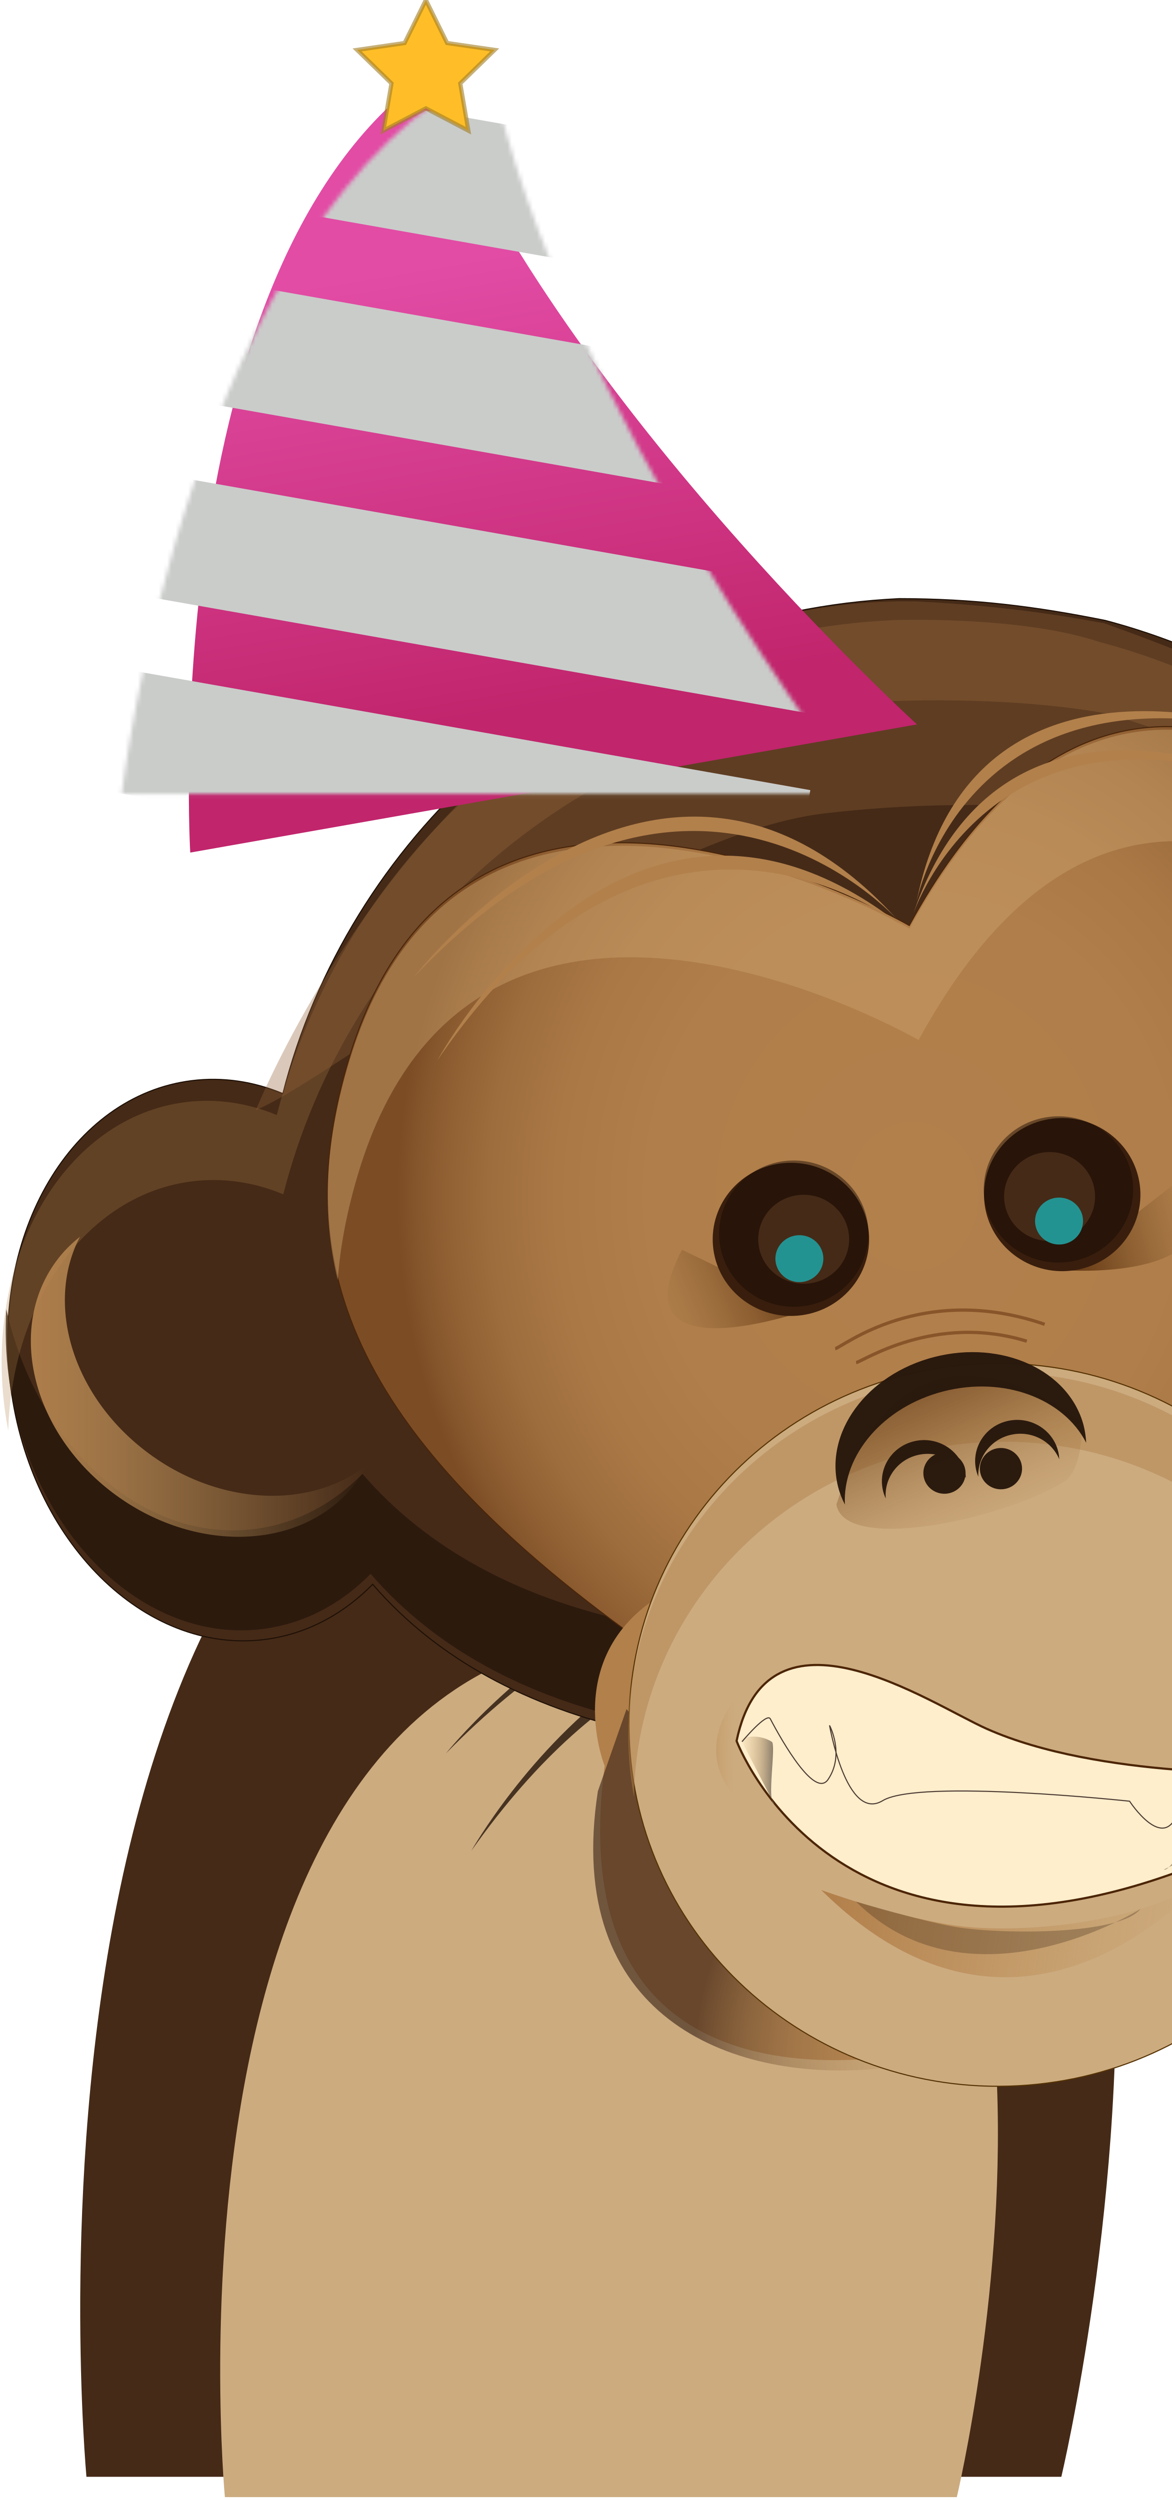 <?xml version="1.0" encoding="UTF-8" standalone="no"?>
<svg width="279px" height="595px" viewBox="0 0 279 595" version="1.1" xmlns="http://www.w3.org/2000/svg" xmlns:xlink="http://www.w3.org/1999/xlink">
    <!-- Generator: Sketch 39.1 (31720) - http://www.bohemiancoding.com/sketch -->
    <title>Monkey</title>
    <desc>Created with Sketch.</desc>
    <defs>
        <radialGradient cx="50%" cy="49.999%" fx="50%" fy="49.999%" r="41.955%" id="radialGradient-1">
            <stop stop-color="#B2804B" offset="0%"></stop>
            <stop stop-color="#B07E4A" offset="50.9%"></stop>
            <stop stop-color="#A97845" offset="69.24%"></stop>
            <stop stop-color="#9E6D3D" offset="82.3%"></stop>
            <stop stop-color="#8D5D31" offset="92.79%"></stop>
            <stop stop-color="#7C4D25" offset="100%"></stop>
        </radialGradient>
        <radialGradient cx="50.278%" cy="51.914%" fx="50.278%" fy="51.914%" r="35.439%" id="radialGradient-2">
            <stop stop-color="#CA9E64" stop-opacity="0" offset="0%"></stop>
            <stop stop-color="#C69B62" stop-opacity="0.182" offset="18.22%"></stop>
            <stop stop-color="#BB915C" stop-opacity="0.352" offset="35.23%"></stop>
            <stop stop-color="#A88152" stop-opacity="0.517" offset="51.75%"></stop>
            <stop stop-color="#8E6A44" stop-opacity="0.68" offset="67.98%"></stop>
            <stop stop-color="#6B4D32" stop-opacity="0.84" offset="83.98%"></stop>
            <stop stop-color="#42291C" stop-opacity="0.996" offset="99.64%"></stop>
            <stop stop-color="#41281B" offset="100%"></stop>
        </radialGradient>
        <linearGradient x1="1.097%" y1="59.129%" x2="99.928%" y2="43.697%" id="linearGradient-3">
            <stop stop-color="#673B15" offset="0%"></stop>
            <stop stop-color="#6E421B" stop-opacity="0.833" offset="16.67%"></stop>
            <stop stop-color="#83572B" stop-opacity="0.582" offset="41.81%"></stop>
            <stop stop-color="#A57946" stop-opacity="0.279" offset="72.11%"></stop>
            <stop stop-color="#CA9E64" stop-opacity="0" offset="100%"></stop>
        </linearGradient>
        <linearGradient x1="100.41%" y1="29.265%" x2="-0.002%" y2="57.71%" id="linearGradient-4">
            <stop stop-color="#673B15" offset="0%"></stop>
            <stop stop-color="#6E421B" stop-opacity="0.833" offset="16.67%"></stop>
            <stop stop-color="#83572B" stop-opacity="0.582" offset="41.81%"></stop>
            <stop stop-color="#A57946" stop-opacity="0.279" offset="72.11%"></stop>
            <stop stop-color="#CA9E64" stop-opacity="0" offset="100%"></stop>
        </linearGradient>
        <linearGradient x1="29.219%" y1="11.241%" x2="67.278%" y2="98.001%" id="linearGradient-5">
            <stop stop-color="#673B15" offset="0%"></stop>
            <stop stop-color="#6E421B" stop-opacity="0.833" offset="16.67%"></stop>
            <stop stop-color="#83572B" stop-opacity="0.582" offset="41.81%"></stop>
            <stop stop-color="#A57946" stop-opacity="0.279" offset="72.11%"></stop>
            <stop stop-color="#CA9E64" stop-opacity="0" offset="100%"></stop>
        </linearGradient>
        <linearGradient x1="0.405%" y1="49.458%" x2="93.782%" y2="49.982%" id="linearGradient-6">
            <stop stop-color="#B2804B" offset="0%"></stop>
            <stop stop-color="#B88751" stop-opacity="0.618" offset="38.16%"></stop>
            <stop stop-color="#C89C62" stop-opacity="0.045" offset="95.53%"></stop>
            <stop stop-color="#CA9E64" stop-opacity="0" offset="100%"></stop>
        </linearGradient>
        <linearGradient x1="25.937%" y1="42.02%" x2="76.873%" y2="83.787%" id="linearGradient-7">
            <stop stop-color="#58585A" offset="0%"></stop>
            <stop stop-color="#7E6F5D" stop-opacity="0.792" offset="20.77%"></stop>
            <stop stop-color="#9F8460" stop-opacity="0.573" offset="42.75%"></stop>
            <stop stop-color="#B79262" stop-opacity="0.362" offset="63.83%"></stop>
            <stop stop-color="#C59B64" stop-opacity="0.166" offset="83.4%"></stop>
            <stop stop-color="#CA9E64" stop-opacity="0" offset="100%"></stop>
        </linearGradient>
        <linearGradient x1="108.536%" y1="51.619%" x2="-7.512%" y2="46.586%" id="linearGradient-8">
            <stop stop-color="#58585A" offset="0%"></stop>
            <stop stop-color="#7E6F5D" stop-opacity="0.792" offset="20.77%"></stop>
            <stop stop-color="#9F8460" stop-opacity="0.573" offset="42.75%"></stop>
            <stop stop-color="#B79262" stop-opacity="0.362" offset="63.83%"></stop>
            <stop stop-color="#C59B64" stop-opacity="0.166" offset="83.4%"></stop>
            <stop stop-color="#CA9E64" stop-opacity="0" offset="100%"></stop>
        </linearGradient>
        <linearGradient x1="99.346%" y1="47.785%" x2="21.664%" y2="50.009%" id="linearGradient-9">
            <stop stop-color="#B2804B" offset="0%"></stop>
            <stop stop-color="#B88751" stop-opacity="0.618" offset="38.16%"></stop>
            <stop stop-color="#C89C62" stop-opacity="0.045" offset="95.53%"></stop>
            <stop stop-color="#CA9E64" stop-opacity="0" offset="100%"></stop>
        </linearGradient>
        <linearGradient x1="-0.169%" y1="43.061%" x2="99.613%" y2="52.515%" id="linearGradient-10">
            <stop stop-color="#B2804B" offset="0%"></stop>
            <stop stop-color="#B88751" stop-opacity="0.618" offset="38.16%"></stop>
            <stop stop-color="#C89C62" stop-opacity="0.045" offset="95.53%"></stop>
            <stop stop-color="#CA9E64" stop-opacity="0" offset="100%"></stop>
        </linearGradient>
        <linearGradient x1="-0.001%" y1="49.999%" x2="100.001%" y2="49.999%" id="linearGradient-11">
            <stop stop-color="#B2804B" offset="0%"></stop>
            <stop stop-color="#BF9058" stop-opacity="0.715" offset="28.54%"></stop>
            <stop stop-color="#C79B61" stop-opacity="0.381" offset="61.9%"></stop>
            <stop stop-color="#CA9E64" stop-opacity="0" offset="100%"></stop>
        </linearGradient>
        <linearGradient x1="65.052%" y1="93.32%" x2="19.701%" y2="7.308%" id="linearGradient-12">
            <stop stop-color="#CA9E64" stop-opacity="0" offset="0%"></stop>
            <stop stop-color="#BF9058" stop-opacity="0.415" offset="41.46%"></stop>
            <stop stop-color="#B2804B" offset="100%"></stop>
        </linearGradient>
        <linearGradient x1="50%" y1="25.743%" x2="50%" y2="88.99%" id="linearGradient-13">
            <stop stop-color="#E24CA5" offset="0%"></stop>
            <stop stop-color="#C1256C" offset="100%"></stop>
        </linearGradient>
        <path d="M101.505,14.498 C117.983,94.75 189.341,187.078 189.341,187.078 L13.668,187.078 C13.668,187.078 29.734,48.728 101.505,14.498 Z" id="path-14"></path>
    </defs>
    <g id="Page-1" stroke="none" stroke-width="1" fill="none" fill-rule="evenodd">
        <g id="Desktop" transform="translate(-193, -344)">
            <g id="Monkey" transform="translate(193, 344)">
                <g>
                    <g id="Body" transform="translate(19.053, 315.255)">
                        <path d="M1.529,274.278 L233.602,274.278 C233.602,274.278 298.832,0.237 137.376,0.237 C-24.08,0.237 1.529,274.278 1.529,274.278 Z" id="Chest" fill="#452A17"></path>
                        <path d="M34.48,279.109 L208.724,279.109 C208.724,279.109 257.7,73.354 136.476,73.354 C15.252,73.354 34.48,279.109 34.48,279.109 Z" id="Torso" fill="#CCAB7F"></path>
                    </g>
                    <g id="Party-head">
                        <g id="squareMonkey" transform="translate(0, 142.012)">
                            <g id="Capa_1">
                                <g>
                                    <g id="Group">
                                        <g opacity="0.82" transform="translate(105.737, 231.89)" id="Shape" fill="#28170C">
                                            <g>
                                                <path d="M0.42,43.444 C0.42,43.444 70.084,-43.78 134.546,30.036 C134.546,30.034 78.208,-35.862 0.42,43.444 L0.42,43.444 Z"></path>
                                                <path d="M6.462,66.633 C6.462,66.633 61.035,-30.341 136.687,32.472 C136.685,32.472 70.345,-23.796 6.462,66.633 L6.462,66.633 Z"></path>
                                                <g transform="translate(144.246, 3.908)">
                                                    <path d="M115.699,22.553 C115.699,22.553 40.36,-36.284 1.794,37.363 C1.796,37.363 35.214,-28.152 115.699,22.553 L115.699,22.553 Z"></path>
                                                    <path d="M114.95,39.867 C114.95,39.867 48.049,-28.059 0.044,40.07 C0.047,40.07 41.874,-20.656 114.95,39.867 L114.95,39.867 Z"></path>
                                                </g>
                                            </g>
                                        </g>
                                        <path d="M435.112,116.458 C430.314,79.71 403.263,52.837 374.683,56.414 C366.143,57.483 358.452,61.156 351.977,66.75 C330.689,37.011 299.211,15.237 263.169,5.683 C246.361,2.288 231.657,0.482 214.008,0.482 C209.862,0.685 205.695,1.032 201.505,1.55 C134.593,9.911 82.77,57.858 67.34,118.293 C60.45,115.429 53.098,114.272 45.634,115.205 C17.056,118.777 -2.232,151.448 2.561,188.183 C7.349,224.923 34.405,251.799 62.99,248.226 C72.888,246.986 81.663,242.257 88.717,235.082 C119.796,271.087 175.168,279.896 236.813,272.192 C303.889,263.805 358.765,238.315 375.414,188.11 C380.798,189.631 386.377,190.134 392.037,189.418 C420.609,185.856 439.901,153.188 435.112,116.458 L435.112,116.458 Z" id="Shape" stroke="#1E1007" stroke-width="0.259" fill="#452A17"></path>
                                        <path d="M433.267,106.255 C431.507,135.997 413.931,160.103 389.606,163.144 C383.952,163.85 378.351,163.347 372.994,161.83 C356.34,212.028 301.469,237.513 234.377,245.905 C172.742,253.609 117.375,244.79 86.286,208.797 C79.235,215.973 70.457,220.694 60.56,221.932 C34.013,225.254 8.804,202.304 1.501,169.598 C1.196,174.814 1.358,180.207 2.078,185.686 C6.866,222.432 33.922,249.305 62.505,245.725 C72.397,244.485 81.182,239.756 88.231,232.591 C119.31,268.586 174.682,277.395 236.335,269.691 C303.409,261.303 358.288,235.819 374.937,185.616 C380.312,187.135 385.899,187.638 391.554,186.929 C420.134,183.36 439.431,150.689 434.637,113.949 C434.298,111.341 433.828,108.769 433.267,106.255 L433.267,106.255 Z" id="Shape" fill="#28170C" opacity="0.82"></path>
                                        <g opacity="0.27" transform="translate(0, 5.211)" id="Shape" fill="#B3824A">
                                            <g>
                                                <path d="M263.321,22.579 C308.565,35.651 330.783,55.763 352.066,85.497 C358.546,79.908 366.253,76.234 374.772,75.171 C401.997,71.766 427.807,95.974 434.35,130.028 C434.488,125.564 434.269,120.989 433.656,116.354 C428.852,79.614 401.812,52.733 373.226,56.315 C364.687,57.378 357,61.052 350.515,66.641 C329.23,36.915 297.749,15.141 261.712,5.573 C242.688,-0.769 212.554,0.386 212.554,0.386 C208.403,0.581 204.233,0.93 200.046,1.454 C133.144,9.82 81.326,57.754 65.896,118.186 C59.004,115.33 51.654,114.176 44.193,115.106 C15.612,118.678 -3.673,151.354 1.115,188.081 C1.35,189.837 1.637,191.551 1.963,193.266 C2.888,162.406 20.758,137.086 45.733,133.959 C53.2,133.032 60.557,134.183 67.436,137.047 C82.866,76.623 134.693,28.676 201.61,20.31 C205.426,19.823 236.565,17.801 263.321,22.579 L263.321,22.579 Z"></path>
                                            </g>
                                        </g>
                                        <path d="M60.917,122.19 C60.917,122.19 81.712,70.468 123.213,36.365 C148.543,15.537 181.167,0.305 218.634,1.154 C244.99,2.493 261.117,6.172 262.73,6.284 C323.823,27.967 330.188,41.821 352.878,68.673 C352.878,68.673 275.865,42.222 196.341,51.589 C150.663,56.959 79.483,114.676 60.917,122.19 L60.917,122.19 Z" id="Shape" fill="#94633A" opacity="0.34"></path>
                                        <g transform="translate(77.671, 30.615)" id="Shape">
                                            <path d="M138.786,47.652 C138.786,47.652 33.162,-13.416 5.342,79.515 C-8.631,126.19 3.397,167.831 78.034,220.293 C157.297,276.006 237.529,221.718 262.73,150.874 C275.137,115.994 289.225,75.453 264.26,35.789 C264.26,35.789 192.882,-51.417 138.786,47.652 L138.786,47.652 Z" fill="url(#radialGradient-1)"></path>
                                            <path d="M138.786,47.652 C138.786,47.652 33.162,-13.416 5.342,79.515 C-8.631,126.19 3.397,167.831 78.034,220.293 C157.297,276.006 237.529,221.718 262.73,150.874 C275.137,115.994 289.225,75.453 264.26,35.789 C264.26,35.789 192.882,-51.417 138.786,47.652 L138.786,47.652 Z" stroke="#49250A" stroke-width="0.259"></path>
                                        </g>
                                        <path d="M85.242,137.396 C113.057,44.468 218.676,105.541 218.676,105.541 C272.777,6.469 344.155,93.668 344.155,93.668 C349.876,102.761 353.539,111.901 355.632,121.013 C356.575,103.28 353.296,85.119 341.981,67.128 C341.981,67.128 270.602,-20.075 216.509,78.996 C216.509,78.996 110.885,17.926 83.067,110.854 C77.765,128.574 76.224,145.559 80.402,162.688 C80.999,154.361 82.676,145.966 85.242,137.396 L85.242,137.396 Z" id="Shape" fill="#CA9F6A" opacity="0.47"></path>
                                        <path d="M293.081,209.621 C293.081,209.621 320.987,203.321 325.528,231.056 C326.245,235.467 324.528,245.472 326.394,252.033 C336.281,286.827 351.406,333.413 224.963,345.159 C224.963,345.159 131.923,370.526 143.937,278.291 C143.937,278.291 132.265,249.579 161.498,235.413 L293.081,209.621 L293.081,209.621 Z" id="Shape" fill="#B2804B"></path>
                                        <path d="M287.87,268.565 C287.87,268.565 309.933,282.403 297.36,299.323" id="Shape" stroke="#4D3C34" stroke-width="0.259"></path>
                                        <path d="M203.8,182.302 C205.335,182.112 222.472,170.465 244.429,177.221" id="Shape" stroke="#875529" stroke-width="0.775"></path>
                                        <path d="M198.819,178.996 C200.349,178.813 219.381,163.092 248.687,173.201" id="Shape" stroke="#875529" stroke-width="0.775"></path>
                                        <path d="M149.149,264.779 C149.149,264.779 293.483,444.085 323.314,243.122 C323.314,243.122 343.706,297.155 322.499,314.357 C301.292,331.566 228.618,348.721 207.93,350.472 C173.833,353.361 134.024,338.041 142.329,284.315" id="Shape" fill="url(#radialGradient-2)" opacity="0.65"></path>
                                        <path d="M325.196,261.666 C329.065,309.028 292.995,350.492 244.63,354.289 C196.255,358.074 153.895,322.757 150.021,275.402 C146.151,228.039 182.232,186.57 230.602,182.787 C278.967,178.985 321.329,214.308 325.196,261.666 L325.196,261.666 Z" id="Shape" stroke="#563304" stroke-width="0.259" fill="#CCAB7F"></path>
                                        <path d="M231.754,201.419 C277.28,197.852 317.465,228.925 325.266,272.077 C325.308,269.328 325.23,266.567 324.995,263.771 C321.131,216.408 278.776,181.096 230.393,184.881 C182.031,188.67 145.943,230.139 149.825,277.494 C150.044,280.287 150.423,283.026 150.911,285.727 C151.597,241.926 186.224,204.985 231.754,201.419 L231.754,201.419 Z" id="Shape" fill="#B2804B" opacity="0.47"></path>
                                        <g transform="translate(97.904, 26.706)" id="Shape" fill="#B2804B">
                                            <path d="M0.634,63.837 C0.634,63.837 59.296,-12.235 115.89,50.367 C115.89,50.37 66.403,-5.547 0.634,63.837 L0.634,63.837 Z"></path>
                                            <path d="M6.182,83.715 C6.182,83.715 51.709,-0.547 117.764,52.433 C117.764,52.436 59.81,4.961 6.182,83.715 L6.182,83.715 Z"></path>
                                            <g transform="translate(118.79, 0)">
                                                <path d="M91.871,7.324 C91.871,7.324 15.111,-23.528 1.381,46.448 C1.381,46.446 12.866,-15.586 91.871,7.324 L91.871,7.324 Z"></path>
                                                <path d="M95.513,21.8 C95.513,21.8 23.497,-18.538 0.606,49.098 C0.606,49.096 20.218,-10.964 95.513,21.8 L95.513,21.8 Z"></path>
                                            </g>
                                        </g>
                                        <path d="M253.18,160.306 C253.18,160.306 296.723,163.727 282.604,137.427" id="Shape" fill="url(#linearGradient-3)"></path>
                                        <path d="M271.333,140.02 C272.633,150.009 265.417,159.134 255.224,160.405 C245.027,161.682 235.698,154.613 234.398,144.634 C233.093,134.658 240.309,125.525 250.507,124.249 C260.699,122.977 270.028,130.046 271.333,140.02 L271.333,140.02 Z" id="Shape" fill="#391E0D"></path>
                                        <path d="M269.61,138.892 C270.86,148.425 263.955,157.146 254.219,158.363 C244.471,159.587 235.565,152.849 234.325,143.303 C233.075,133.772 239.967,125.041 249.718,123.829 C259.462,122.607 268.37,129.361 269.61,138.892 L269.61,138.892 Z" id="Shape" fill="#160A03" opacity="0.47"></path>
                                        <path d="M260.65,141.945 C261.13,147.774 256.679,152.878 250.721,153.35 C244.766,153.826 239.549,149.462 239.064,143.634 C238.578,137.816 243.035,132.698 248.998,132.235 C254.953,131.76 260.164,136.112 260.65,141.945 L260.65,141.945 Z" id="Shape" fill="#452A17"></path>
                                        <path d="M192.109,169.814 C192.109,169.814 146.282,186.072 162.349,155.457" id="Shape" fill="url(#linearGradient-4)"></path>
                                        <path d="M169.672,153.576 C170.014,163.641 178.616,171.526 188.887,171.2 C199.166,170.866 207.217,162.453 206.886,152.38 C206.554,142.331 197.939,134.436 187.671,134.767 C177.397,135.095 169.335,143.524 169.672,153.576 L169.672,153.576 Z" id="Shape" fill="#391E0D"></path>
                                        <path d="M171.191,152.193 C171.518,161.802 179.731,169.332 189.545,169.016 C199.356,168.701 207.056,160.666 206.734,151.054 C206.408,141.445 198.195,133.907 188.381,134.217 C178.564,134.533 170.865,142.586 171.191,152.193 L171.191,152.193 Z" id="Shape" fill="#160A03" opacity="0.47"></path>
                                        <path d="M180.535,153.806 C181.013,159.637 186.229,163.983 192.179,163.516 C198.137,163.052 202.583,157.948 202.108,152.117 C201.63,146.283 196.414,141.943 190.456,142.401 C184.501,142.865 180.063,147.972 180.535,153.806 L180.535,153.806 Z" id="Shape" fill="#452A17"></path>
                                        <path d="M184.94,155.642 C183.848,158.532 185.363,161.745 188.329,162.818 C191.276,163.886 194.56,162.401 195.652,159.506 C196.743,156.614 195.229,153.394 192.271,152.331 C189.313,151.268 186.026,152.748 184.94,155.642 L184.94,155.642 Z" id="Shape" fill="#239392"></path>
                                        <path d="M246.75,146.69 C245.664,149.59 247.178,152.805 250.136,153.865 C253.094,154.934 256.378,153.456 257.47,150.556 C258.561,147.662 257.047,144.439 254.084,143.381 C251.12,142.315 247.846,143.803 246.75,146.69 L246.75,146.69 Z" id="Shape" fill="#239392"></path>
                                        <g transform="translate(198.419, 179.78)" id="Shape">
                                            <path d="M0.689,36.329 C2.642,47.892 40.37,39.922 55.009,30.828 C59.21,28.207 59.5,16.988 58.964,16.584 C47.973,8.301 15.808,-10.753 0.689,36.329" fill="url(#linearGradient-5)"></path>
                                            <g opacity="0.98" fill="#28170C">
                                                <g>
                                                    <path d="M26.197,9.375 C40.59,5.693 54.779,11.105 60.15,21.613 C60.079,20.214 59.883,18.809 59.523,17.41 C56.025,4.328 40.13,-2.926 24.006,1.196 C7.887,5.318 -2.342,19.268 1.159,32.347 C1.527,33.746 2.073,35.065 2.71,36.318 C2.125,24.58 11.801,13.059 26.197,9.375 L26.197,9.375 Z"></path>
                                                    <path d="M19.884,24.575 C24.667,23.348 29.533,25.735 31.52,29.989 C31.47,29.429 31.374,28.874 31.235,28.306 C29.841,23.056 24.361,19.916 19.012,21.303 C13.654,22.66 10.446,28.03 11.848,33.272 C11.994,33.827 12.2,34.361 12.438,34.869 C12.041,30.198 15.101,25.789 19.884,24.575 L19.884,24.575 Z"></path>
                                                    <path d="M42.329,19.7 C37.499,20.732 34.269,25.023 34.478,29.7 C34.264,29.171 34.084,28.642 33.953,28.077 C32.768,22.79 36.18,17.548 41.584,16.399 C46.989,15.24 52.338,18.577 53.526,23.848 C53.654,24.434 53.714,24.992 53.745,25.542 C51.926,21.217 47.153,18.65 42.329,19.7 L42.329,19.7 Z"></path>
                                                    <path d="M31.423,28.442 C31.643,31.154 29.578,33.509 26.81,33.739 C24.037,33.952 21.628,31.928 21.403,29.226 C21.189,26.519 23.241,24.153 26.014,23.939 C28.773,23.721 31.194,25.74 31.423,28.442 L31.423,28.442 Z"></path>
                                                    <path d="M44.869,27.389 C45.088,30.096 43.028,32.462 40.258,32.676 C37.499,32.9 35.078,30.88 34.854,28.171 C34.635,25.458 36.7,23.087 39.47,22.874 C42.232,22.665 44.644,24.677 44.869,27.389 L44.869,27.389 Z"></path>
                                                </g>
                                            </g>
                                        </g>
                                        <g transform="translate(170.353, 254.037)" id="Shape">
                                            <path d="M133.92,25.901 C133.92,25.901 91.317,27.353 64.567,15.453 C50.957,9.398 12.388,-17.09 4.994,18.33 C4.994,18.33 28.786,82.219 115.556,47.371 C126.051,43.158 121.673,35.133 133.92,25.901 L133.92,25.901 Z" stroke="#4C2505" stroke-width="0.517" fill="#FEEECC"></path>
                                            <path d="M5.276,7.465 C5.276,7.465 -5.872,19.596 4.629,31.631" fill="url(#linearGradient-6)"></path>
                                            <path d="M122.529,41.078 C122.529,41.078 120.647,37.623 116.174,37.303 C114.874,37.217 108.556,49.578 106.736,48.947" fill="url(#linearGradient-7)"></path>
                                            <path d="M5.963,17.897 C5.963,17.897 9.579,16.198 13.378,18.528 C14.474,19.205 12.106,32.832 13.962,33.377" fill="url(#linearGradient-8)"></path>
                                            <path d="M136.102,40.107 C136.102,40.107 148.642,21.99 132.437,7.905" fill="url(#linearGradient-9)"></path>
                                            <path d="M6.279,18.512 C6.279,18.512 12.174,11.454 13.02,13.072 C15.949,18.645 23.648,32.1 26.774,27.498 C30.81,21.534 27.123,14.63 27.123,14.63 C27.123,14.63 31.136,37.801 39.786,32.538 C48.43,27.29 98.549,32.676 98.549,32.676 C98.549,32.676 106.718,45.211 110.078,35.2 L113.438,25.2 C113.438,25.2 107.376,45.555 113.057,39.562 C120.297,31.923 115.438,44.197 127.362,32.235" stroke="#4D3C34" stroke-width="0.259"></path>
                                            <path d="M25.142,53.814 C25.142,53.814 41.188,59.666 55.55,62.037 C74.744,65.213 109.749,60.057 118.806,48.52 C118.817,48.522 75.35,103.436 25.142,53.814 L25.142,53.814 Z" fill="url(#linearGradient-10)"></path>
                                            <path d="M33.397,56.558 C33.397,56.558 49.404,61.341 57.26,62.634 C67.758,64.369 96.186,64.619 101.152,58.309 C101.147,58.309 60.849,83.691 33.397,56.558 L33.397,56.558 Z" fill="#28170C" opacity="0.26"></path>
                                        </g>
                                        <path d="M33.938,202.807 C16.803,189.22 10.931,167.865 19.038,152.362 C17.39,153.675 15.832,155.129 14.453,156.797 C1.564,172.372 6.678,197.336 25.87,212.552 C45.075,227.768 71.071,227.481 83.965,211.906 C85.339,210.246 86.474,208.451 87.443,206.598 C73.64,217.591 51.077,216.4 33.938,202.807 L33.938,202.807 Z" id="Shape" fill="url(#linearGradient-11)"></path>
                                        <path d="M414.654,128.321 C407.383,148.701 388.831,161.333 371.185,159.097 C373.01,160.166 374.939,161.106 377.004,161.825 C396.334,168.422 418.615,155.275 426.758,132.459 C434.901,109.608 425.834,85.758 406.488,79.153 C404.433,78.444 402.321,78.001 400.217,77.722 C415.451,86.74 421.92,107.928 414.654,128.321 L414.654,128.321 Z" id="Shape" fill="url(#linearGradient-12)"></path>
                                    </g>
                                </g>
                            </g>
                        </g>
                        <g id="Party-hat" transform="translate(15.303, 1.91)">
                            <mask id="mask-15" fill="white">
                                <use xlink:href="#path-14"></use>
                            </mask>
                            <use id="Mask" fill="url(#linearGradient-13)" transform="translate(101.505, 100.788) rotate(-10) translate(-101.505, -100.788) " xlink:href="#path-14"></use>
                            <g id="stripes" mask="url(#mask-15)" fill="#CACCCA">
                                <g transform="translate(-27.417, 14.543)" id="Rectangle">
                                    <rect transform="translate(120.971, 75.173) rotate(10) translate(-120.971, -75.173) " x="46.689" y="60.526" width="148.564" height="29.294"></rect>
                                    <rect transform="translate(132.448, 28.048) rotate(10) translate(-132.448, -28.048) " x="58.166" y="13.401" width="148.564" height="29.294"></rect>
                                    <rect transform="translate(132.477, 125.746) rotate(10) translate(-132.477, -125.746) " x="30.972" y="111.099" width="203.009" height="29.294"></rect>
                                    <rect transform="translate(102.509, 168.414) rotate(10) translate(-102.509, -168.414) " x="1.004" y="153.767" width="203.009" height="29.294"></rect>
                                </g>
                            </g>
                        </g>
                        <polygon id="Star" stroke-opacity="0.6" stroke="#A27E23" fill="#FFBE27" points="101.381 25.791 91.262 31.105 93.194 19.851 85.008 11.881 96.321 10.239 101.381 0 106.44 10.239 117.754 11.881 109.567 19.851 111.5 31.105"></polygon>
                    </g>
                </g>
            </g>
        </g>
    </g>
</svg>